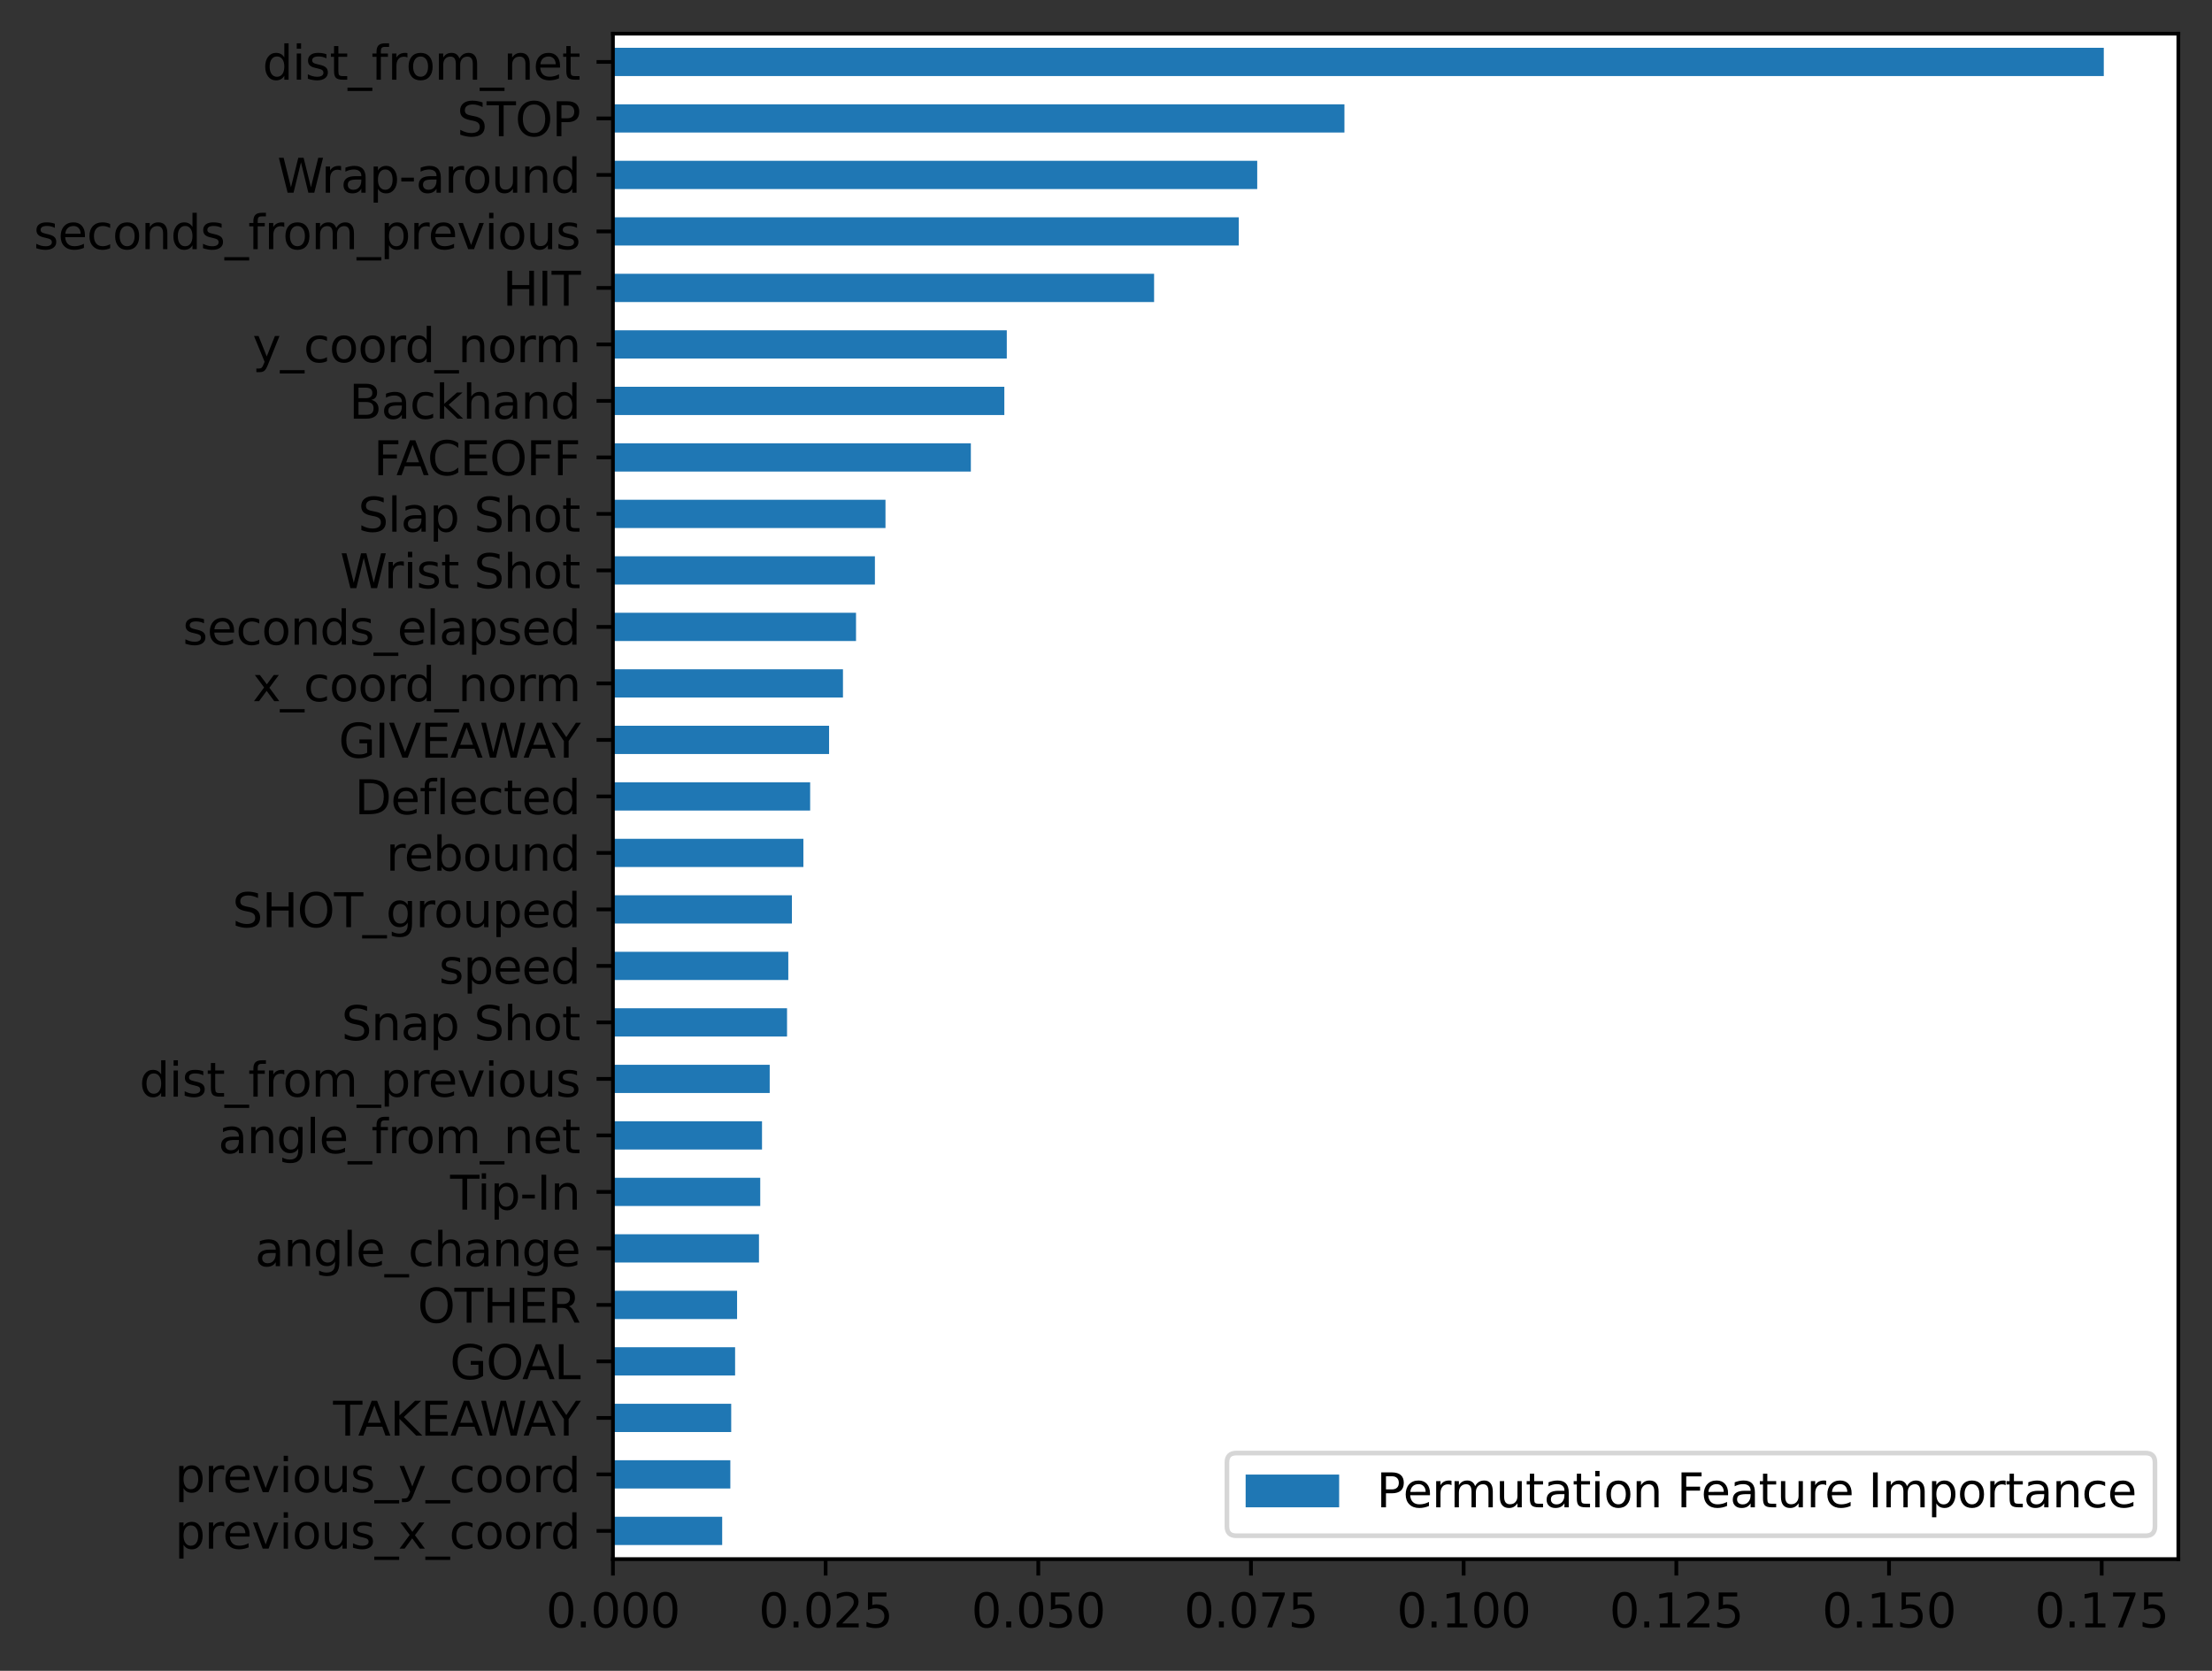 <?xml version="1.0" encoding="utf-8" standalone="no"?>
<!DOCTYPE svg PUBLIC "-//W3C//DTD SVG 1.1//EN"
  "http://www.w3.org/Graphics/SVG/1.1/DTD/svg11.dtd">
<svg height="357.238pt" version="1.1" viewBox="0 0 473.091 357.238" width="473.091pt" xmlns="http://www.w3.org/2000/svg" xmlns:xlink="http://www.w3.org/1999/xlink">
 <rect x="0" y="0" width="473.091" height="357.238" fill="#333333" stroke="none"/>
 <defs>
  <style type="text/css">*{stroke-linecap:butt;stroke-linejoin:round;}</style>
 </defs>
 <g id="figure_1">
  <g id="patch_1">
   <path d="M 0 357.238 
L 473.091 357.238 
L 473.091 0 
L 0 0 
z
" style="fill:none;"/>
  </g>
  <g id="axes_1">
   <g id="patch_2">
    <path d="M 131.091 333.36 
L 465.891 333.36 
L 465.891 7.2 
L 131.091 7.2 
z
" style="fill:#ffffff;"/>
   </g>
   <g id="patch_3">
    <path clip-path="url(#p0a50387876)" d="M 131.091 330.34 
L 154.457 330.34 
L 154.457 324.3 
L 131.091 324.3 
z
" style="fill:#1f77b4;"/>
   </g>
   <g id="patch_4">
    <path clip-path="url(#p0a50387876)" d="M 131.091 318.26 
L 156.2 318.26 
L 156.2 312.22 
L 131.091 312.22 
z
" style="fill:#1f77b4;"/>
   </g>
   <g id="patch_5">
    <path clip-path="url(#p0a50387876)" d="M 131.091 306.18 
L 156.386 306.18 
L 156.386 300.14 
L 131.091 300.14 
z
" style="fill:#1f77b4;"/>
   </g>
   <g id="patch_6">
    <path clip-path="url(#p0a50387876)" d="M 131.091 294.1 
L 157.22 294.1 
L 157.22 288.06 
L 131.091 288.06 
z
" style="fill:#1f77b4;"/>
   </g>
   <g id="patch_7">
    <path clip-path="url(#p0a50387876)" d="M 131.091 282.02 
L 157.642 282.02 
L 157.642 275.98 
L 131.091 275.98 
z
" style="fill:#1f77b4;"/>
   </g>
   <g id="patch_8">
    <path clip-path="url(#p0a50387876)" d="M 131.091 269.94 
L 162.327 269.94 
L 162.327 263.9 
L 131.091 263.9 
z
" style="fill:#1f77b4;"/>
   </g>
   <g id="patch_9">
    <path clip-path="url(#p0a50387876)" d="M 131.091 257.86 
L 162.596 257.86 
L 162.596 251.82 
L 131.091 251.82 
z
" style="fill:#1f77b4;"/>
   </g>
   <g id="patch_10">
    <path clip-path="url(#p0a50387876)" d="M 131.091 245.78 
L 162.975 245.78 
L 162.975 239.74 
L 131.091 239.74 
z
" style="fill:#1f77b4;"/>
   </g>
   <g id="patch_11">
    <path clip-path="url(#p0a50387876)" d="M 131.091 233.7 
L 164.62 233.7 
L 164.62 227.66 
L 131.091 227.66 
z
" style="fill:#1f77b4;"/>
   </g>
   <g id="patch_12">
    <path clip-path="url(#p0a50387876)" d="M 131.091 221.62 
L 168.327 221.62 
L 168.327 215.58 
L 131.091 215.58 
z
" style="fill:#1f77b4;"/>
   </g>
   <g id="patch_13">
    <path clip-path="url(#p0a50387876)" d="M 131.091 209.54 
L 168.598 209.54 
L 168.598 203.5 
L 131.091 203.5 
z
" style="fill:#1f77b4;"/>
   </g>
   <g id="patch_14">
    <path clip-path="url(#p0a50387876)" d="M 131.091 197.46 
L 169.371 197.46 
L 169.371 191.42 
L 131.091 191.42 
z
" style="fill:#1f77b4;"/>
   </g>
   <g id="patch_15">
    <path clip-path="url(#p0a50387876)" d="M 131.091 185.38 
L 171.825 185.38 
L 171.825 179.34 
L 131.091 179.34 
z
" style="fill:#1f77b4;"/>
   </g>
   <g id="patch_16">
    <path clip-path="url(#p0a50387876)" d="M 131.091 173.3 
L 173.272 173.3 
L 173.272 167.26 
L 131.091 167.26 
z
" style="fill:#1f77b4;"/>
   </g>
   <g id="patch_17">
    <path clip-path="url(#p0a50387876)" d="M 131.091 161.22 
L 177.32 161.22 
L 177.32 155.18 
L 131.091 155.18 
z
" style="fill:#1f77b4;"/>
   </g>
   <g id="patch_18">
    <path clip-path="url(#p0a50387876)" d="M 131.091 149.14 
L 180.289 149.14 
L 180.289 143.1 
L 131.091 143.1 
z
" style="fill:#1f77b4;"/>
   </g>
   <g id="patch_19">
    <path clip-path="url(#p0a50387876)" d="M 131.091 137.06 
L 183.081 137.06 
L 183.081 131.02 
L 131.091 131.02 
z
" style="fill:#1f77b4;"/>
   </g>
   <g id="patch_20">
    <path clip-path="url(#p0a50387876)" d="M 131.091 124.98 
L 187.12 124.98 
L 187.12 118.94 
L 131.091 118.94 
z
" style="fill:#1f77b4;"/>
   </g>
   <g id="patch_21">
    <path clip-path="url(#p0a50387876)" d="M 131.091 112.9 
L 189.382 112.9 
L 189.382 106.86 
L 131.091 106.86 
z
" style="fill:#1f77b4;"/>
   </g>
   <g id="patch_22">
    <path clip-path="url(#p0a50387876)" d="M 131.091 100.82 
L 207.64 100.82 
L 207.64 94.78 
L 131.091 94.78 
z
" style="fill:#1f77b4;"/>
   </g>
   <g id="patch_23">
    <path clip-path="url(#p0a50387876)" d="M 131.091 88.74 
L 214.802 88.74 
L 214.802 82.7 
L 131.091 82.7 
z
" style="fill:#1f77b4;"/>
   </g>
   <g id="patch_24">
    <path clip-path="url(#p0a50387876)" d="M 131.091 76.66 
L 215.326 76.66 
L 215.326 70.62 
L 131.091 70.62 
z
" style="fill:#1f77b4;"/>
   </g>
   <g id="patch_25">
    <path clip-path="url(#p0a50387876)" d="M 131.091 64.58 
L 246.831 64.58 
L 246.831 58.54 
L 131.091 58.54 
z
" style="fill:#1f77b4;"/>
   </g>
   <g id="patch_26">
    <path clip-path="url(#p0a50387876)" d="M 131.091 52.5 
L 264.942 52.5 
L 264.942 46.46 
L 131.091 46.46 
z
" style="fill:#1f77b4;"/>
   </g>
   <g id="patch_27">
    <path clip-path="url(#p0a50387876)" d="M 131.091 40.42 
L 268.888 40.42 
L 268.888 34.38 
L 131.091 34.38 
z
" style="fill:#1f77b4;"/>
   </g>
   <g id="patch_28">
    <path clip-path="url(#p0a50387876)" d="M 131.091 28.34 
L 287.54 28.34 
L 287.54 22.3 
L 131.091 22.3 
z
" style="fill:#1f77b4;"/>
   </g>
   <g id="patch_29">
    <path clip-path="url(#p0a50387876)" d="M 131.091 16.26 
L 449.948 16.26 
L 449.948 10.22 
L 131.091 10.22 
z
" style="fill:#1f77b4;"/>
   </g>
   <g id="matplotlib.axis_1">
    <g id="xtick_1">
     <g id="line2d_1">
      <defs>
       <path d="M 0 0 
L 0 3.5 
" id="m00eea1a625" style="stroke:#000000;stroke-width:0.8;"/>
      </defs>
      <g>
       <use style="stroke:#000000;stroke-width:0.8;" x="131.091" xlink:href="#m00eea1a625" y="333.36"/>
      </g>
     </g>
     <g id="text_1">
      <!-- 0.000 -->
      <g transform="translate(116.777 347.958)scale(0.1 -0.1)">
       <defs>
        <path d="M 2034 4250 
Q 1547 4250 1301 3770 
Q 1056 3291 1056 2328 
Q 1056 1369 1301 889 
Q 1547 409 2034 409 
Q 2525 409 2770 889 
Q 3016 1369 3016 2328 
Q 3016 3291 2770 3770 
Q 2525 4250 2034 4250 
z
M 2034 4750 
Q 2819 4750 3233 4129 
Q 3647 3509 3647 2328 
Q 3647 1150 3233 529 
Q 2819 -91 2034 -91 
Q 1250 -91 836 529 
Q 422 1150 422 2328 
Q 422 3509 836 4129 
Q 1250 4750 2034 4750 
z
" id="DejaVuSans-30" transform="scale(0.016)"/>
        <path d="M 684 794 
L 1344 794 
L 1344 0 
L 684 0 
L 684 794 
z
" id="DejaVuSans-2e" transform="scale(0.016)"/>
       </defs>
       <use xlink:href="#DejaVuSans-30"/>
       <use x="63.623" xlink:href="#DejaVuSans-2e"/>
       <use x="95.41" xlink:href="#DejaVuSans-30"/>
       <use x="159.033" xlink:href="#DejaVuSans-30"/>
       <use x="222.656" xlink:href="#DejaVuSans-30"/>
      </g>
     </g>
    </g>
    <g id="xtick_2">
     <g id="line2d_2">
      <g>
       <use style="stroke:#000000;stroke-width:0.8;" x="176.578" xlink:href="#m00eea1a625" y="333.36"/>
      </g>
     </g>
     <g id="text_2">
      <!-- 0.025 -->
      <g transform="translate(162.264 347.958)scale(0.1 -0.1)">
       <defs>
        <path d="M 1228 531 
L 3431 531 
L 3431 0 
L 469 0 
L 469 531 
Q 828 903 1448 1529 
Q 2069 2156 2228 2338 
Q 2531 2678 2651 2914 
Q 2772 3150 2772 3378 
Q 2772 3750 2511 3984 
Q 2250 4219 1831 4219 
Q 1534 4219 1204 4116 
Q 875 4013 500 3803 
L 500 4441 
Q 881 4594 1212 4672 
Q 1544 4750 1819 4750 
Q 2544 4750 2975 4387 
Q 3406 4025 3406 3419 
Q 3406 3131 3298 2873 
Q 3191 2616 2906 2266 
Q 2828 2175 2409 1742 
Q 1991 1309 1228 531 
z
" id="DejaVuSans-32" transform="scale(0.016)"/>
        <path d="M 691 4666 
L 3169 4666 
L 3169 4134 
L 1269 4134 
L 1269 2991 
Q 1406 3038 1543 3061 
Q 1681 3084 1819 3084 
Q 2600 3084 3056 2656 
Q 3513 2228 3513 1497 
Q 3513 744 3044 326 
Q 2575 -91 1722 -91 
Q 1428 -91 1123 -41 
Q 819 9 494 109 
L 494 744 
Q 775 591 1075 516 
Q 1375 441 1709 441 
Q 2250 441 2565 725 
Q 2881 1009 2881 1497 
Q 2881 1984 2565 2268 
Q 2250 2553 1709 2553 
Q 1456 2553 1204 2497 
Q 953 2441 691 2322 
L 691 4666 
z
" id="DejaVuSans-35" transform="scale(0.016)"/>
       </defs>
       <use xlink:href="#DejaVuSans-30"/>
       <use x="63.623" xlink:href="#DejaVuSans-2e"/>
       <use x="95.41" xlink:href="#DejaVuSans-30"/>
       <use x="159.033" xlink:href="#DejaVuSans-32"/>
       <use x="222.656" xlink:href="#DejaVuSans-35"/>
      </g>
     </g>
    </g>
    <g id="xtick_3">
     <g id="line2d_3">
      <g>
       <use style="stroke:#000000;stroke-width:0.8;" x="222.065" xlink:href="#m00eea1a625" y="333.36"/>
      </g>
     </g>
     <g id="text_3">
      <!-- 0.050 -->
      <g transform="translate(207.75 347.958)scale(0.1 -0.1)">
       <use xlink:href="#DejaVuSans-30"/>
       <use x="63.623" xlink:href="#DejaVuSans-2e"/>
       <use x="95.41" xlink:href="#DejaVuSans-30"/>
       <use x="159.033" xlink:href="#DejaVuSans-35"/>
       <use x="222.656" xlink:href="#DejaVuSans-30"/>
      </g>
     </g>
    </g>
    <g id="xtick_4">
     <g id="line2d_4">
      <g>
       <use style="stroke:#000000;stroke-width:0.8;" x="267.551" xlink:href="#m00eea1a625" y="333.36"/>
      </g>
     </g>
     <g id="text_4">
      <!-- 0.075 -->
      <g transform="translate(253.237 347.958)scale(0.1 -0.1)">
       <defs>
        <path d="M 525 4666 
L 3525 4666 
L 3525 4397 
L 1831 0 
L 1172 0 
L 2766 4134 
L 525 4134 
L 525 4666 
z
" id="DejaVuSans-37" transform="scale(0.016)"/>
       </defs>
       <use xlink:href="#DejaVuSans-30"/>
       <use x="63.623" xlink:href="#DejaVuSans-2e"/>
       <use x="95.41" xlink:href="#DejaVuSans-30"/>
       <use x="159.033" xlink:href="#DejaVuSans-37"/>
       <use x="222.656" xlink:href="#DejaVuSans-35"/>
      </g>
     </g>
    </g>
    <g id="xtick_5">
     <g id="line2d_5">
      <g>
       <use style="stroke:#000000;stroke-width:0.8;" x="313.038" xlink:href="#m00eea1a625" y="333.36"/>
      </g>
     </g>
     <g id="text_5">
      <!-- 0.100 -->
      <g transform="translate(298.724 347.958)scale(0.1 -0.1)">
       <defs>
        <path d="M 794 531 
L 1825 531 
L 1825 4091 
L 703 3866 
L 703 4441 
L 1819 4666 
L 2450 4666 
L 2450 531 
L 3481 531 
L 3481 0 
L 794 0 
L 794 531 
z
" id="DejaVuSans-31" transform="scale(0.016)"/>
       </defs>
       <use xlink:href="#DejaVuSans-30"/>
       <use x="63.623" xlink:href="#DejaVuSans-2e"/>
       <use x="95.41" xlink:href="#DejaVuSans-31"/>
       <use x="159.033" xlink:href="#DejaVuSans-30"/>
       <use x="222.656" xlink:href="#DejaVuSans-30"/>
      </g>
     </g>
    </g>
    <g id="xtick_6">
     <g id="line2d_6">
      <g>
       <use style="stroke:#000000;stroke-width:0.8;" x="358.525" xlink:href="#m00eea1a625" y="333.36"/>
      </g>
     </g>
     <g id="text_6">
      <!-- 0.125 -->
      <g transform="translate(344.211 347.958)scale(0.1 -0.1)">
       <use xlink:href="#DejaVuSans-30"/>
       <use x="63.623" xlink:href="#DejaVuSans-2e"/>
       <use x="95.41" xlink:href="#DejaVuSans-31"/>
       <use x="159.033" xlink:href="#DejaVuSans-32"/>
       <use x="222.656" xlink:href="#DejaVuSans-35"/>
      </g>
     </g>
    </g>
    <g id="xtick_7">
     <g id="line2d_7">
      <g>
       <use style="stroke:#000000;stroke-width:0.8;" x="404.012" xlink:href="#m00eea1a625" y="333.36"/>
      </g>
     </g>
     <g id="text_7">
      <!-- 0.150 -->
      <g transform="translate(389.698 347.958)scale(0.1 -0.1)">
       <use xlink:href="#DejaVuSans-30"/>
       <use x="63.623" xlink:href="#DejaVuSans-2e"/>
       <use x="95.41" xlink:href="#DejaVuSans-31"/>
       <use x="159.033" xlink:href="#DejaVuSans-35"/>
       <use x="222.656" xlink:href="#DejaVuSans-30"/>
      </g>
     </g>
    </g>
    <g id="xtick_8">
     <g id="line2d_8">
      <g>
       <use style="stroke:#000000;stroke-width:0.8;" x="449.499" xlink:href="#m00eea1a625" y="333.36"/>
      </g>
     </g>
     <g id="text_8">
      <!-- 0.175 -->
      <g transform="translate(435.185 347.958)scale(0.1 -0.1)">
       <use xlink:href="#DejaVuSans-30"/>
       <use x="63.623" xlink:href="#DejaVuSans-2e"/>
       <use x="95.41" xlink:href="#DejaVuSans-31"/>
       <use x="159.033" xlink:href="#DejaVuSans-37"/>
       <use x="222.656" xlink:href="#DejaVuSans-35"/>
      </g>
     </g>
    </g>
   </g>
   <g id="matplotlib.axis_2">
    <g id="ytick_1">
     <g id="line2d_9">
      <defs>
       <path d="M 0 0 
L -3.5 0 
" id="mf19c3987c7" style="stroke:#000000;stroke-width:0.8;"/>
      </defs>
      <g>
       <use style="stroke:#000000;stroke-width:0.8;" x="131.091" xlink:href="#mf19c3987c7" y="327.32"/>
      </g>
     </g>
     <g id="text_9">
      <!-- previous_x_coord -->
      <g transform="translate(37.402 331.119)scale(0.1 -0.1)">
       <defs>
        <path d="M 1159 525 
L 1159 -1331 
L 581 -1331 
L 581 3500 
L 1159 3500 
L 1159 2969 
Q 1341 3281 1617 3432 
Q 1894 3584 2278 3584 
Q 2916 3584 3314 3078 
Q 3713 2572 3713 1747 
Q 3713 922 3314 415 
Q 2916 -91 2278 -91 
Q 1894 -91 1617 61 
Q 1341 213 1159 525 
z
M 3116 1747 
Q 3116 2381 2855 2742 
Q 2594 3103 2138 3103 
Q 1681 3103 1420 2742 
Q 1159 2381 1159 1747 
Q 1159 1113 1420 752 
Q 1681 391 2138 391 
Q 2594 391 2855 752 
Q 3116 1113 3116 1747 
z
" id="DejaVuSans-70" transform="scale(0.016)"/>
        <path d="M 2631 2963 
Q 2534 3019 2420 3045 
Q 2306 3072 2169 3072 
Q 1681 3072 1420 2755 
Q 1159 2438 1159 1844 
L 1159 0 
L 581 0 
L 581 3500 
L 1159 3500 
L 1159 2956 
Q 1341 3275 1631 3429 
Q 1922 3584 2338 3584 
Q 2397 3584 2469 3576 
Q 2541 3569 2628 3553 
L 2631 2963 
z
" id="DejaVuSans-72" transform="scale(0.016)"/>
        <path d="M 3597 1894 
L 3597 1613 
L 953 1613 
Q 991 1019 1311 708 
Q 1631 397 2203 397 
Q 2534 397 2845 478 
Q 3156 559 3463 722 
L 3463 178 
Q 3153 47 2828 -22 
Q 2503 -91 2169 -91 
Q 1331 -91 842 396 
Q 353 884 353 1716 
Q 353 2575 817 3079 
Q 1281 3584 2069 3584 
Q 2775 3584 3186 3129 
Q 3597 2675 3597 1894 
z
M 3022 2063 
Q 3016 2534 2758 2815 
Q 2500 3097 2075 3097 
Q 1594 3097 1305 2825 
Q 1016 2553 972 2059 
L 3022 2063 
z
" id="DejaVuSans-65" transform="scale(0.016)"/>
        <path d="M 191 3500 
L 800 3500 
L 1894 563 
L 2988 3500 
L 3597 3500 
L 2284 0 
L 1503 0 
L 191 3500 
z
" id="DejaVuSans-76" transform="scale(0.016)"/>
        <path d="M 603 3500 
L 1178 3500 
L 1178 0 
L 603 0 
L 603 3500 
z
M 603 4863 
L 1178 4863 
L 1178 4134 
L 603 4134 
L 603 4863 
z
" id="DejaVuSans-69" transform="scale(0.016)"/>
        <path d="M 1959 3097 
Q 1497 3097 1228 2736 
Q 959 2375 959 1747 
Q 959 1119 1226 758 
Q 1494 397 1959 397 
Q 2419 397 2687 759 
Q 2956 1122 2956 1747 
Q 2956 2369 2687 2733 
Q 2419 3097 1959 3097 
z
M 1959 3584 
Q 2709 3584 3137 3096 
Q 3566 2609 3566 1747 
Q 3566 888 3137 398 
Q 2709 -91 1959 -91 
Q 1206 -91 779 398 
Q 353 888 353 1747 
Q 353 2609 779 3096 
Q 1206 3584 1959 3584 
z
" id="DejaVuSans-6f" transform="scale(0.016)"/>
        <path d="M 544 1381 
L 544 3500 
L 1119 3500 
L 1119 1403 
Q 1119 906 1312 657 
Q 1506 409 1894 409 
Q 2359 409 2629 706 
Q 2900 1003 2900 1516 
L 2900 3500 
L 3475 3500 
L 3475 0 
L 2900 0 
L 2900 538 
Q 2691 219 2414 64 
Q 2138 -91 1772 -91 
Q 1169 -91 856 284 
Q 544 659 544 1381 
z
M 1991 3584 
L 1991 3584 
z
" id="DejaVuSans-75" transform="scale(0.016)"/>
        <path d="M 2834 3397 
L 2834 2853 
Q 2591 2978 2328 3040 
Q 2066 3103 1784 3103 
Q 1356 3103 1142 2972 
Q 928 2841 928 2578 
Q 928 2378 1081 2264 
Q 1234 2150 1697 2047 
L 1894 2003 
Q 2506 1872 2764 1633 
Q 3022 1394 3022 966 
Q 3022 478 2636 193 
Q 2250 -91 1575 -91 
Q 1294 -91 989 -36 
Q 684 19 347 128 
L 347 722 
Q 666 556 975 473 
Q 1284 391 1588 391 
Q 1994 391 2212 530 
Q 2431 669 2431 922 
Q 2431 1156 2273 1281 
Q 2116 1406 1581 1522 
L 1381 1569 
Q 847 1681 609 1914 
Q 372 2147 372 2553 
Q 372 3047 722 3315 
Q 1072 3584 1716 3584 
Q 2034 3584 2315 3537 
Q 2597 3491 2834 3397 
z
" id="DejaVuSans-73" transform="scale(0.016)"/>
        <path d="M 3263 -1063 
L 3263 -1509 
L -63 -1509 
L -63 -1063 
L 3263 -1063 
z
" id="DejaVuSans-5f" transform="scale(0.016)"/>
        <path d="M 3513 3500 
L 2247 1797 
L 3578 0 
L 2900 0 
L 1881 1375 
L 863 0 
L 184 0 
L 1544 1831 
L 300 3500 
L 978 3500 
L 1906 2253 
L 2834 3500 
L 3513 3500 
z
" id="DejaVuSans-78" transform="scale(0.016)"/>
        <path d="M 3122 3366 
L 3122 2828 
Q 2878 2963 2633 3030 
Q 2388 3097 2138 3097 
Q 1578 3097 1268 2742 
Q 959 2388 959 1747 
Q 959 1106 1268 751 
Q 1578 397 2138 397 
Q 2388 397 2633 464 
Q 2878 531 3122 666 
L 3122 134 
Q 2881 22 2623 -34 
Q 2366 -91 2075 -91 
Q 1284 -91 818 406 
Q 353 903 353 1747 
Q 353 2603 823 3093 
Q 1294 3584 2113 3584 
Q 2378 3584 2631 3529 
Q 2884 3475 3122 3366 
z
" id="DejaVuSans-63" transform="scale(0.016)"/>
        <path d="M 2906 2969 
L 2906 4863 
L 3481 4863 
L 3481 0 
L 2906 0 
L 2906 525 
Q 2725 213 2448 61 
Q 2172 -91 1784 -91 
Q 1150 -91 751 415 
Q 353 922 353 1747 
Q 353 2572 751 3078 
Q 1150 3584 1784 3584 
Q 2172 3584 2448 3432 
Q 2725 3281 2906 2969 
z
M 947 1747 
Q 947 1113 1208 752 
Q 1469 391 1925 391 
Q 2381 391 2643 752 
Q 2906 1113 2906 1747 
Q 2906 2381 2643 2742 
Q 2381 3103 1925 3103 
Q 1469 3103 1208 2742 
Q 947 2381 947 1747 
z
" id="DejaVuSans-64" transform="scale(0.016)"/>
       </defs>
       <use xlink:href="#DejaVuSans-70"/>
       <use x="63.477" xlink:href="#DejaVuSans-72"/>
       <use x="102.34" xlink:href="#DejaVuSans-65"/>
       <use x="163.863" xlink:href="#DejaVuSans-76"/>
       <use x="223.043" xlink:href="#DejaVuSans-69"/>
       <use x="250.826" xlink:href="#DejaVuSans-6f"/>
       <use x="312.008" xlink:href="#DejaVuSans-75"/>
       <use x="375.387" xlink:href="#DejaVuSans-73"/>
       <use x="427.486" xlink:href="#DejaVuSans-5f"/>
       <use x="477.486" xlink:href="#DejaVuSans-78"/>
       <use x="536.666" xlink:href="#DejaVuSans-5f"/>
       <use x="586.666" xlink:href="#DejaVuSans-63"/>
       <use x="641.646" xlink:href="#DejaVuSans-6f"/>
       <use x="702.828" xlink:href="#DejaVuSans-6f"/>
       <use x="764.01" xlink:href="#DejaVuSans-72"/>
       <use x="803.373" xlink:href="#DejaVuSans-64"/>
      </g>
     </g>
    </g>
    <g id="ytick_2">
     <g id="line2d_10">
      <g>
       <use style="stroke:#000000;stroke-width:0.8;" x="131.091" xlink:href="#mf19c3987c7" y="315.24"/>
      </g>
     </g>
     <g id="text_10">
      <!-- previous_y_coord -->
      <g transform="translate(37.402 319.039)scale(0.1 -0.1)">
       <defs>
        <path d="M 2059 -325 
Q 1816 -950 1584 -1140 
Q 1353 -1331 966 -1331 
L 506 -1331 
L 506 -850 
L 844 -850 
Q 1081 -850 1212 -737 
Q 1344 -625 1503 -206 
L 1606 56 
L 191 3500 
L 800 3500 
L 1894 763 
L 2988 3500 
L 3597 3500 
L 2059 -325 
z
" id="DejaVuSans-79" transform="scale(0.016)"/>
       </defs>
       <use xlink:href="#DejaVuSans-70"/>
       <use x="63.477" xlink:href="#DejaVuSans-72"/>
       <use x="102.34" xlink:href="#DejaVuSans-65"/>
       <use x="163.863" xlink:href="#DejaVuSans-76"/>
       <use x="223.043" xlink:href="#DejaVuSans-69"/>
       <use x="250.826" xlink:href="#DejaVuSans-6f"/>
       <use x="312.008" xlink:href="#DejaVuSans-75"/>
       <use x="375.387" xlink:href="#DejaVuSans-73"/>
       <use x="427.486" xlink:href="#DejaVuSans-5f"/>
       <use x="477.486" xlink:href="#DejaVuSans-79"/>
       <use x="536.666" xlink:href="#DejaVuSans-5f"/>
       <use x="586.666" xlink:href="#DejaVuSans-63"/>
       <use x="641.646" xlink:href="#DejaVuSans-6f"/>
       <use x="702.828" xlink:href="#DejaVuSans-6f"/>
       <use x="764.01" xlink:href="#DejaVuSans-72"/>
       <use x="803.373" xlink:href="#DejaVuSans-64"/>
      </g>
     </g>
    </g>
    <g id="ytick_3">
     <g id="line2d_11">
      <g>
       <use style="stroke:#000000;stroke-width:0.8;" x="131.091" xlink:href="#mf19c3987c7" y="303.16"/>
      </g>
     </g>
     <g id="text_11">
      <!-- TAKEAWAY -->
      <g transform="translate(71.239 306.959)scale(0.1 -0.1)">
       <defs>
        <path d="M -19 4666 
L 3928 4666 
L 3928 4134 
L 2272 4134 
L 2272 0 
L 1638 0 
L 1638 4134 
L -19 4134 
L -19 4666 
z
" id="DejaVuSans-54" transform="scale(0.016)"/>
        <path d="M 2188 4044 
L 1331 1722 
L 3047 1722 
L 2188 4044 
z
M 1831 4666 
L 2547 4666 
L 4325 0 
L 3669 0 
L 3244 1197 
L 1141 1197 
L 716 0 
L 50 0 
L 1831 4666 
z
" id="DejaVuSans-41" transform="scale(0.016)"/>
        <path d="M 628 4666 
L 1259 4666 
L 1259 2694 
L 3353 4666 
L 4166 4666 
L 1850 2491 
L 4331 0 
L 3500 0 
L 1259 2247 
L 1259 0 
L 628 0 
L 628 4666 
z
" id="DejaVuSans-4b" transform="scale(0.016)"/>
        <path d="M 628 4666 
L 3578 4666 
L 3578 4134 
L 1259 4134 
L 1259 2753 
L 3481 2753 
L 3481 2222 
L 1259 2222 
L 1259 531 
L 3634 531 
L 3634 0 
L 628 0 
L 628 4666 
z
" id="DejaVuSans-45" transform="scale(0.016)"/>
        <path d="M 213 4666 
L 850 4666 
L 1831 722 
L 2809 4666 
L 3519 4666 
L 4500 722 
L 5478 4666 
L 6119 4666 
L 4947 0 
L 4153 0 
L 3169 4050 
L 2175 0 
L 1381 0 
L 213 4666 
z
" id="DejaVuSans-57" transform="scale(0.016)"/>
        <path d="M -13 4666 
L 666 4666 
L 1959 2747 
L 3244 4666 
L 3922 4666 
L 2272 2222 
L 2272 0 
L 1638 0 
L 1638 2222 
L -13 4666 
z
" id="DejaVuSans-59" transform="scale(0.016)"/>
       </defs>
       <use xlink:href="#DejaVuSans-54"/>
       <use x="53.334" xlink:href="#DejaVuSans-41"/>
       <use x="121.742" xlink:href="#DejaVuSans-4b"/>
       <use x="187.318" xlink:href="#DejaVuSans-45"/>
       <use x="250.502" xlink:href="#DejaVuSans-41"/>
       <use x="313.41" xlink:href="#DejaVuSans-57"/>
       <use x="406.787" xlink:href="#DejaVuSans-41"/>
       <use x="467.445" xlink:href="#DejaVuSans-59"/>
      </g>
     </g>
    </g>
    <g id="ytick_4">
     <g id="line2d_12">
      <g>
       <use style="stroke:#000000;stroke-width:0.8;" x="131.091" xlink:href="#mf19c3987c7" y="291.08"/>
      </g>
     </g>
     <g id="text_12">
      <!-- GOAL -->
      <g transform="translate(96.233 294.879)scale(0.1 -0.1)">
       <defs>
        <path d="M 3809 666 
L 3809 1919 
L 2778 1919 
L 2778 2438 
L 4434 2438 
L 4434 434 
Q 4069 175 3628 42 
Q 3188 -91 2688 -91 
Q 1594 -91 976 548 
Q 359 1188 359 2328 
Q 359 3472 976 4111 
Q 1594 4750 2688 4750 
Q 3144 4750 3555 4637 
Q 3966 4525 4313 4306 
L 4313 3634 
Q 3963 3931 3569 4081 
Q 3175 4231 2741 4231 
Q 1884 4231 1454 3753 
Q 1025 3275 1025 2328 
Q 1025 1384 1454 906 
Q 1884 428 2741 428 
Q 3075 428 3337 486 
Q 3600 544 3809 666 
z
" id="DejaVuSans-47" transform="scale(0.016)"/>
        <path d="M 2522 4238 
Q 1834 4238 1429 3725 
Q 1025 3213 1025 2328 
Q 1025 1447 1429 934 
Q 1834 422 2522 422 
Q 3209 422 3611 934 
Q 4013 1447 4013 2328 
Q 4013 3213 3611 3725 
Q 3209 4238 2522 4238 
z
M 2522 4750 
Q 3503 4750 4090 4092 
Q 4678 3434 4678 2328 
Q 4678 1225 4090 567 
Q 3503 -91 2522 -91 
Q 1538 -91 948 565 
Q 359 1222 359 2328 
Q 359 3434 948 4092 
Q 1538 4750 2522 4750 
z
" id="DejaVuSans-4f" transform="scale(0.016)"/>
        <path d="M 628 4666 
L 1259 4666 
L 1259 531 
L 3531 531 
L 3531 0 
L 628 0 
L 628 4666 
z
" id="DejaVuSans-4c" transform="scale(0.016)"/>
       </defs>
       <use xlink:href="#DejaVuSans-47"/>
       <use x="77.49" xlink:href="#DejaVuSans-4f"/>
       <use x="154.451" xlink:href="#DejaVuSans-41"/>
       <use x="222.859" xlink:href="#DejaVuSans-4c"/>
      </g>
     </g>
    </g>
    <g id="ytick_5">
     <g id="line2d_13">
      <g>
       <use style="stroke:#000000;stroke-width:0.8;" x="131.091" xlink:href="#mf19c3987c7" y="279"/>
      </g>
     </g>
     <g id="text_13">
      <!-- OTHER -->
      <g transform="translate(89.323 282.799)scale(0.1 -0.1)">
       <defs>
        <path d="M 628 4666 
L 1259 4666 
L 1259 2753 
L 3553 2753 
L 3553 4666 
L 4184 4666 
L 4184 0 
L 3553 0 
L 3553 2222 
L 1259 2222 
L 1259 0 
L 628 0 
L 628 4666 
z
" id="DejaVuSans-48" transform="scale(0.016)"/>
        <path d="M 2841 2188 
Q 3044 2119 3236 1894 
Q 3428 1669 3622 1275 
L 4263 0 
L 3584 0 
L 2988 1197 
Q 2756 1666 2539 1819 
Q 2322 1972 1947 1972 
L 1259 1972 
L 1259 0 
L 628 0 
L 628 4666 
L 2053 4666 
Q 2853 4666 3247 4331 
Q 3641 3997 3641 3322 
Q 3641 2881 3436 2590 
Q 3231 2300 2841 2188 
z
M 1259 4147 
L 1259 2491 
L 2053 2491 
Q 2509 2491 2742 2702 
Q 2975 2913 2975 3322 
Q 2975 3731 2742 3939 
Q 2509 4147 2053 4147 
L 1259 4147 
z
" id="DejaVuSans-52" transform="scale(0.016)"/>
       </defs>
       <use xlink:href="#DejaVuSans-4f"/>
       <use x="78.711" xlink:href="#DejaVuSans-54"/>
       <use x="139.795" xlink:href="#DejaVuSans-48"/>
       <use x="214.99" xlink:href="#DejaVuSans-45"/>
       <use x="278.174" xlink:href="#DejaVuSans-52"/>
      </g>
     </g>
    </g>
    <g id="ytick_6">
     <g id="line2d_14">
      <g>
       <use style="stroke:#000000;stroke-width:0.8;" x="131.091" xlink:href="#mf19c3987c7" y="266.92"/>
      </g>
     </g>
     <g id="text_14">
      <!-- angle_change -->
      <g transform="translate(54.542 270.719)scale(0.1 -0.1)">
       <defs>
        <path d="M 2194 1759 
Q 1497 1759 1228 1600 
Q 959 1441 959 1056 
Q 959 750 1161 570 
Q 1363 391 1709 391 
Q 2188 391 2477 730 
Q 2766 1069 2766 1631 
L 2766 1759 
L 2194 1759 
z
M 3341 1997 
L 3341 0 
L 2766 0 
L 2766 531 
Q 2569 213 2275 61 
Q 1981 -91 1556 -91 
Q 1019 -91 701 211 
Q 384 513 384 1019 
Q 384 1609 779 1909 
Q 1175 2209 1959 2209 
L 2766 2209 
L 2766 2266 
Q 2766 2663 2505 2880 
Q 2244 3097 1772 3097 
Q 1472 3097 1187 3025 
Q 903 2953 641 2809 
L 641 3341 
Q 956 3463 1253 3523 
Q 1550 3584 1831 3584 
Q 2591 3584 2966 3190 
Q 3341 2797 3341 1997 
z
" id="DejaVuSans-61" transform="scale(0.016)"/>
        <path d="M 3513 2113 
L 3513 0 
L 2938 0 
L 2938 2094 
Q 2938 2591 2744 2837 
Q 2550 3084 2163 3084 
Q 1697 3084 1428 2787 
Q 1159 2491 1159 1978 
L 1159 0 
L 581 0 
L 581 3500 
L 1159 3500 
L 1159 2956 
Q 1366 3272 1645 3428 
Q 1925 3584 2291 3584 
Q 2894 3584 3203 3211 
Q 3513 2838 3513 2113 
z
" id="DejaVuSans-6e" transform="scale(0.016)"/>
        <path d="M 2906 1791 
Q 2906 2416 2648 2759 
Q 2391 3103 1925 3103 
Q 1463 3103 1205 2759 
Q 947 2416 947 1791 
Q 947 1169 1205 825 
Q 1463 481 1925 481 
Q 2391 481 2648 825 
Q 2906 1169 2906 1791 
z
M 3481 434 
Q 3481 -459 3084 -895 
Q 2688 -1331 1869 -1331 
Q 1566 -1331 1297 -1286 
Q 1028 -1241 775 -1147 
L 775 -588 
Q 1028 -725 1275 -790 
Q 1522 -856 1778 -856 
Q 2344 -856 2625 -561 
Q 2906 -266 2906 331 
L 2906 616 
Q 2728 306 2450 153 
Q 2172 0 1784 0 
Q 1141 0 747 490 
Q 353 981 353 1791 
Q 353 2603 747 3093 
Q 1141 3584 1784 3584 
Q 2172 3584 2450 3431 
Q 2728 3278 2906 2969 
L 2906 3500 
L 3481 3500 
L 3481 434 
z
" id="DejaVuSans-67" transform="scale(0.016)"/>
        <path d="M 603 4863 
L 1178 4863 
L 1178 0 
L 603 0 
L 603 4863 
z
" id="DejaVuSans-6c" transform="scale(0.016)"/>
        <path d="M 3513 2113 
L 3513 0 
L 2938 0 
L 2938 2094 
Q 2938 2591 2744 2837 
Q 2550 3084 2163 3084 
Q 1697 3084 1428 2787 
Q 1159 2491 1159 1978 
L 1159 0 
L 581 0 
L 581 4863 
L 1159 4863 
L 1159 2956 
Q 1366 3272 1645 3428 
Q 1925 3584 2291 3584 
Q 2894 3584 3203 3211 
Q 3513 2838 3513 2113 
z
" id="DejaVuSans-68" transform="scale(0.016)"/>
       </defs>
       <use xlink:href="#DejaVuSans-61"/>
       <use x="61.279" xlink:href="#DejaVuSans-6e"/>
       <use x="124.658" xlink:href="#DejaVuSans-67"/>
       <use x="188.135" xlink:href="#DejaVuSans-6c"/>
       <use x="215.918" xlink:href="#DejaVuSans-65"/>
       <use x="277.441" xlink:href="#DejaVuSans-5f"/>
       <use x="327.441" xlink:href="#DejaVuSans-63"/>
       <use x="382.422" xlink:href="#DejaVuSans-68"/>
       <use x="445.801" xlink:href="#DejaVuSans-61"/>
       <use x="507.08" xlink:href="#DejaVuSans-6e"/>
       <use x="570.459" xlink:href="#DejaVuSans-67"/>
       <use x="633.936" xlink:href="#DejaVuSans-65"/>
      </g>
     </g>
    </g>
    <g id="ytick_7">
     <g id="line2d_15">
      <g>
       <use style="stroke:#000000;stroke-width:0.8;" x="131.091" xlink:href="#mf19c3987c7" y="254.84"/>
      </g>
     </g>
     <g id="text_15">
      <!-- Tip-In -->
      <g transform="translate(96.273 258.639)scale(0.1 -0.1)">
       <defs>
        <path d="M 313 2009 
L 1997 2009 
L 1997 1497 
L 313 1497 
L 313 2009 
z
" id="DejaVuSans-2d" transform="scale(0.016)"/>
        <path d="M 628 4666 
L 1259 4666 
L 1259 0 
L 628 0 
L 628 4666 
z
" id="DejaVuSans-49" transform="scale(0.016)"/>
       </defs>
       <use xlink:href="#DejaVuSans-54"/>
       <use x="57.959" xlink:href="#DejaVuSans-69"/>
       <use x="85.742" xlink:href="#DejaVuSans-70"/>
       <use x="149.219" xlink:href="#DejaVuSans-2d"/>
       <use x="185.303" xlink:href="#DejaVuSans-49"/>
       <use x="214.795" xlink:href="#DejaVuSans-6e"/>
      </g>
     </g>
    </g>
    <g id="ytick_8">
     <g id="line2d_16">
      <g>
       <use style="stroke:#000000;stroke-width:0.8;" x="131.091" xlink:href="#mf19c3987c7" y="242.76"/>
      </g>
     </g>
     <g id="text_16">
      <!-- angle_from_net -->
      <g transform="translate(46.669 246.559)scale(0.1 -0.1)">
       <defs>
        <path d="M 2375 4863 
L 2375 4384 
L 1825 4384 
Q 1516 4384 1395 4259 
Q 1275 4134 1275 3809 
L 1275 3500 
L 2222 3500 
L 2222 3053 
L 1275 3053 
L 1275 0 
L 697 0 
L 697 3053 
L 147 3053 
L 147 3500 
L 697 3500 
L 697 3744 
Q 697 4328 969 4595 
Q 1241 4863 1831 4863 
L 2375 4863 
z
" id="DejaVuSans-66" transform="scale(0.016)"/>
        <path d="M 3328 2828 
Q 3544 3216 3844 3400 
Q 4144 3584 4550 3584 
Q 5097 3584 5394 3201 
Q 5691 2819 5691 2113 
L 5691 0 
L 5113 0 
L 5113 2094 
Q 5113 2597 4934 2840 
Q 4756 3084 4391 3084 
Q 3944 3084 3684 2787 
Q 3425 2491 3425 1978 
L 3425 0 
L 2847 0 
L 2847 2094 
Q 2847 2600 2669 2842 
Q 2491 3084 2119 3084 
Q 1678 3084 1418 2786 
Q 1159 2488 1159 1978 
L 1159 0 
L 581 0 
L 581 3500 
L 1159 3500 
L 1159 2956 
Q 1356 3278 1631 3431 
Q 1906 3584 2284 3584 
Q 2666 3584 2933 3390 
Q 3200 3197 3328 2828 
z
" id="DejaVuSans-6d" transform="scale(0.016)"/>
        <path d="M 1172 4494 
L 1172 3500 
L 2356 3500 
L 2356 3053 
L 1172 3053 
L 1172 1153 
Q 1172 725 1289 603 
Q 1406 481 1766 481 
L 2356 481 
L 2356 0 
L 1766 0 
Q 1100 0 847 248 
Q 594 497 594 1153 
L 594 3053 
L 172 3053 
L 172 3500 
L 594 3500 
L 594 4494 
L 1172 4494 
z
" id="DejaVuSans-74" transform="scale(0.016)"/>
       </defs>
       <use xlink:href="#DejaVuSans-61"/>
       <use x="61.279" xlink:href="#DejaVuSans-6e"/>
       <use x="124.658" xlink:href="#DejaVuSans-67"/>
       <use x="188.135" xlink:href="#DejaVuSans-6c"/>
       <use x="215.918" xlink:href="#DejaVuSans-65"/>
       <use x="277.441" xlink:href="#DejaVuSans-5f"/>
       <use x="327.441" xlink:href="#DejaVuSans-66"/>
       <use x="362.646" xlink:href="#DejaVuSans-72"/>
       <use x="401.51" xlink:href="#DejaVuSans-6f"/>
       <use x="462.691" xlink:href="#DejaVuSans-6d"/>
       <use x="560.104" xlink:href="#DejaVuSans-5f"/>
       <use x="610.104" xlink:href="#DejaVuSans-6e"/>
       <use x="673.482" xlink:href="#DejaVuSans-65"/>
       <use x="735.006" xlink:href="#DejaVuSans-74"/>
      </g>
     </g>
    </g>
    <g id="ytick_9">
     <g id="line2d_17">
      <g>
       <use style="stroke:#000000;stroke-width:0.8;" x="131.091" xlink:href="#mf19c3987c7" y="230.68"/>
      </g>
     </g>
     <g id="text_17">
      <!-- dist_from_previous -->
      <g transform="translate(29.819 234.479)scale(0.1 -0.1)">
       <use xlink:href="#DejaVuSans-64"/>
       <use x="63.477" xlink:href="#DejaVuSans-69"/>
       <use x="91.26" xlink:href="#DejaVuSans-73"/>
       <use x="143.359" xlink:href="#DejaVuSans-74"/>
       <use x="182.568" xlink:href="#DejaVuSans-5f"/>
       <use x="232.568" xlink:href="#DejaVuSans-66"/>
       <use x="267.773" xlink:href="#DejaVuSans-72"/>
       <use x="306.637" xlink:href="#DejaVuSans-6f"/>
       <use x="367.818" xlink:href="#DejaVuSans-6d"/>
       <use x="465.23" xlink:href="#DejaVuSans-5f"/>
       <use x="515.23" xlink:href="#DejaVuSans-70"/>
       <use x="578.707" xlink:href="#DejaVuSans-72"/>
       <use x="617.57" xlink:href="#DejaVuSans-65"/>
       <use x="679.094" xlink:href="#DejaVuSans-76"/>
       <use x="738.273" xlink:href="#DejaVuSans-69"/>
       <use x="766.057" xlink:href="#DejaVuSans-6f"/>
       <use x="827.238" xlink:href="#DejaVuSans-75"/>
       <use x="890.617" xlink:href="#DejaVuSans-73"/>
      </g>
     </g>
    </g>
    <g id="ytick_10">
     <g id="line2d_18">
      <g>
       <use style="stroke:#000000;stroke-width:0.8;" x="131.091" xlink:href="#mf19c3987c7" y="218.6"/>
      </g>
     </g>
     <g id="text_18">
      <!-- Snap Shot -->
      <g transform="translate(73.025 222.399)scale(0.1 -0.1)">
       <defs>
        <path d="M 3425 4513 
L 3425 3897 
Q 3066 4069 2747 4153 
Q 2428 4238 2131 4238 
Q 1616 4238 1336 4038 
Q 1056 3838 1056 3469 
Q 1056 3159 1242 3001 
Q 1428 2844 1947 2747 
L 2328 2669 
Q 3034 2534 3370 2195 
Q 3706 1856 3706 1288 
Q 3706 609 3251 259 
Q 2797 -91 1919 -91 
Q 1588 -91 1214 -16 
Q 841 59 441 206 
L 441 856 
Q 825 641 1194 531 
Q 1563 422 1919 422 
Q 2459 422 2753 634 
Q 3047 847 3047 1241 
Q 3047 1584 2836 1778 
Q 2625 1972 2144 2069 
L 1759 2144 
Q 1053 2284 737 2584 
Q 422 2884 422 3419 
Q 422 4038 858 4394 
Q 1294 4750 2059 4750 
Q 2388 4750 2728 4690 
Q 3069 4631 3425 4513 
z
" id="DejaVuSans-53" transform="scale(0.016)"/>
        <path id="DejaVuSans-20" transform="scale(0.016)"/>
       </defs>
       <use xlink:href="#DejaVuSans-53"/>
       <use x="63.477" xlink:href="#DejaVuSans-6e"/>
       <use x="126.855" xlink:href="#DejaVuSans-61"/>
       <use x="188.135" xlink:href="#DejaVuSans-70"/>
       <use x="251.611" xlink:href="#DejaVuSans-20"/>
       <use x="283.398" xlink:href="#DejaVuSans-53"/>
       <use x="346.875" xlink:href="#DejaVuSans-68"/>
       <use x="410.254" xlink:href="#DejaVuSans-6f"/>
       <use x="471.436" xlink:href="#DejaVuSans-74"/>
      </g>
     </g>
    </g>
    <g id="ytick_11">
     <g id="line2d_19">
      <g>
       <use style="stroke:#000000;stroke-width:0.8;" x="131.091" xlink:href="#mf19c3987c7" y="206.52"/>
      </g>
     </g>
     <g id="text_19">
      <!-- speed -->
      <g transform="translate(93.878 210.319)scale(0.1 -0.1)">
       <use xlink:href="#DejaVuSans-73"/>
       <use x="52.1" xlink:href="#DejaVuSans-70"/>
       <use x="115.576" xlink:href="#DejaVuSans-65"/>
       <use x="177.1" xlink:href="#DejaVuSans-65"/>
       <use x="238.623" xlink:href="#DejaVuSans-64"/>
      </g>
     </g>
    </g>
    <g id="ytick_12">
     <g id="line2d_20">
      <g>
       <use style="stroke:#000000;stroke-width:0.8;" x="131.091" xlink:href="#mf19c3987c7" y="194.44"/>
      </g>
     </g>
     <g id="text_20">
      <!-- SHOT_grouped -->
      <g transform="translate(49.702 198.239)scale(0.1 -0.1)">
       <use xlink:href="#DejaVuSans-53"/>
       <use x="63.477" xlink:href="#DejaVuSans-48"/>
       <use x="138.672" xlink:href="#DejaVuSans-4f"/>
       <use x="217.383" xlink:href="#DejaVuSans-54"/>
       <use x="278.467" xlink:href="#DejaVuSans-5f"/>
       <use x="328.467" xlink:href="#DejaVuSans-67"/>
       <use x="391.943" xlink:href="#DejaVuSans-72"/>
       <use x="430.807" xlink:href="#DejaVuSans-6f"/>
       <use x="491.988" xlink:href="#DejaVuSans-75"/>
       <use x="555.367" xlink:href="#DejaVuSans-70"/>
       <use x="618.844" xlink:href="#DejaVuSans-65"/>
       <use x="680.367" xlink:href="#DejaVuSans-64"/>
      </g>
     </g>
    </g>
    <g id="ytick_13">
     <g id="line2d_21">
      <g>
       <use style="stroke:#000000;stroke-width:0.8;" x="131.091" xlink:href="#mf19c3987c7" y="182.36"/>
      </g>
     </g>
     <g id="text_21">
      <!-- rebound -->
      <g transform="translate(82.561 186.159)scale(0.1 -0.1)">
       <defs>
        <path d="M 3116 1747 
Q 3116 2381 2855 2742 
Q 2594 3103 2138 3103 
Q 1681 3103 1420 2742 
Q 1159 2381 1159 1747 
Q 1159 1113 1420 752 
Q 1681 391 2138 391 
Q 2594 391 2855 752 
Q 3116 1113 3116 1747 
z
M 1159 2969 
Q 1341 3281 1617 3432 
Q 1894 3584 2278 3584 
Q 2916 3584 3314 3078 
Q 3713 2572 3713 1747 
Q 3713 922 3314 415 
Q 2916 -91 2278 -91 
Q 1894 -91 1617 61 
Q 1341 213 1159 525 
L 1159 0 
L 581 0 
L 581 4863 
L 1159 4863 
L 1159 2969 
z
" id="DejaVuSans-62" transform="scale(0.016)"/>
       </defs>
       <use xlink:href="#DejaVuSans-72"/>
       <use x="38.863" xlink:href="#DejaVuSans-65"/>
       <use x="100.387" xlink:href="#DejaVuSans-62"/>
       <use x="163.863" xlink:href="#DejaVuSans-6f"/>
       <use x="225.045" xlink:href="#DejaVuSans-75"/>
       <use x="288.424" xlink:href="#DejaVuSans-6e"/>
       <use x="351.803" xlink:href="#DejaVuSans-64"/>
      </g>
     </g>
    </g>
    <g id="ytick_14">
     <g id="line2d_22">
      <g>
       <use style="stroke:#000000;stroke-width:0.8;" x="131.091" xlink:href="#mf19c3987c7" y="170.28"/>
      </g>
     </g>
     <g id="text_22">
      <!-- Deflected -->
      <g transform="translate(75.866 174.079)scale(0.1 -0.1)">
       <defs>
        <path d="M 1259 4147 
L 1259 519 
L 2022 519 
Q 2988 519 3436 956 
Q 3884 1394 3884 2338 
Q 3884 3275 3436 3711 
Q 2988 4147 2022 4147 
L 1259 4147 
z
M 628 4666 
L 1925 4666 
Q 3281 4666 3915 4102 
Q 4550 3538 4550 2338 
Q 4550 1131 3912 565 
Q 3275 0 1925 0 
L 628 0 
L 628 4666 
z
" id="DejaVuSans-44" transform="scale(0.016)"/>
       </defs>
       <use xlink:href="#DejaVuSans-44"/>
       <use x="77.002" xlink:href="#DejaVuSans-65"/>
       <use x="138.525" xlink:href="#DejaVuSans-66"/>
       <use x="173.73" xlink:href="#DejaVuSans-6c"/>
       <use x="201.514" xlink:href="#DejaVuSans-65"/>
       <use x="263.037" xlink:href="#DejaVuSans-63"/>
       <use x="318.018" xlink:href="#DejaVuSans-74"/>
       <use x="357.227" xlink:href="#DejaVuSans-65"/>
       <use x="418.75" xlink:href="#DejaVuSans-64"/>
      </g>
     </g>
    </g>
    <g id="ytick_15">
     <g id="line2d_23">
      <g>
       <use style="stroke:#000000;stroke-width:0.8;" x="131.091" xlink:href="#mf19c3987c7" y="158.2"/>
      </g>
     </g>
     <g id="text_23">
      <!-- GIVEAWAY -->
      <g transform="translate(72.431 161.999)scale(0.1 -0.1)">
       <defs>
        <path d="M 1831 0 
L 50 4666 
L 709 4666 
L 2188 738 
L 3669 4666 
L 4325 4666 
L 2547 0 
L 1831 0 
z
" id="DejaVuSans-56" transform="scale(0.016)"/>
       </defs>
       <use xlink:href="#DejaVuSans-47"/>
       <use x="77.49" xlink:href="#DejaVuSans-49"/>
       <use x="106.982" xlink:href="#DejaVuSans-56"/>
       <use x="175.391" xlink:href="#DejaVuSans-45"/>
       <use x="238.574" xlink:href="#DejaVuSans-41"/>
       <use x="301.482" xlink:href="#DejaVuSans-57"/>
       <use x="394.859" xlink:href="#DejaVuSans-41"/>
       <use x="455.518" xlink:href="#DejaVuSans-59"/>
      </g>
     </g>
    </g>
    <g id="ytick_16">
     <g id="line2d_24">
      <g>
       <use style="stroke:#000000;stroke-width:0.8;" x="131.091" xlink:href="#mf19c3987c7" y="146.12"/>
      </g>
     </g>
     <g id="text_24">
      <!-- x_coord_norm -->
      <g transform="translate(54.019 149.919)scale(0.1 -0.1)">
       <use xlink:href="#DejaVuSans-78"/>
       <use x="59.18" xlink:href="#DejaVuSans-5f"/>
       <use x="109.18" xlink:href="#DejaVuSans-63"/>
       <use x="164.16" xlink:href="#DejaVuSans-6f"/>
       <use x="225.342" xlink:href="#DejaVuSans-6f"/>
       <use x="286.523" xlink:href="#DejaVuSans-72"/>
       <use x="325.887" xlink:href="#DejaVuSans-64"/>
       <use x="389.363" xlink:href="#DejaVuSans-5f"/>
       <use x="439.363" xlink:href="#DejaVuSans-6e"/>
       <use x="502.742" xlink:href="#DejaVuSans-6f"/>
       <use x="563.924" xlink:href="#DejaVuSans-72"/>
       <use x="603.287" xlink:href="#DejaVuSans-6d"/>
      </g>
     </g>
    </g>
    <g id="ytick_17">
     <g id="line2d_25">
      <g>
       <use style="stroke:#000000;stroke-width:0.8;" x="131.091" xlink:href="#mf19c3987c7" y="134.04"/>
      </g>
     </g>
     <g id="text_25">
      <!-- seconds_elapsed -->
      <g transform="translate(39.097 137.839)scale(0.1 -0.1)">
       <use xlink:href="#DejaVuSans-73"/>
       <use x="52.1" xlink:href="#DejaVuSans-65"/>
       <use x="113.623" xlink:href="#DejaVuSans-63"/>
       <use x="168.604" xlink:href="#DejaVuSans-6f"/>
       <use x="229.785" xlink:href="#DejaVuSans-6e"/>
       <use x="293.164" xlink:href="#DejaVuSans-64"/>
       <use x="356.641" xlink:href="#DejaVuSans-73"/>
       <use x="408.74" xlink:href="#DejaVuSans-5f"/>
       <use x="458.74" xlink:href="#DejaVuSans-65"/>
       <use x="520.264" xlink:href="#DejaVuSans-6c"/>
       <use x="548.047" xlink:href="#DejaVuSans-61"/>
       <use x="609.326" xlink:href="#DejaVuSans-70"/>
       <use x="672.803" xlink:href="#DejaVuSans-73"/>
       <use x="724.902" xlink:href="#DejaVuSans-65"/>
       <use x="786.426" xlink:href="#DejaVuSans-64"/>
      </g>
     </g>
    </g>
    <g id="ytick_18">
     <g id="line2d_26">
      <g>
       <use style="stroke:#000000;stroke-width:0.8;" x="131.091" xlink:href="#mf19c3987c7" y="121.96"/>
      </g>
     </g>
     <g id="text_26">
      <!-- Wrist Shot -->
      <g transform="translate(72.731 125.759)scale(0.1 -0.1)">
       <use xlink:href="#DejaVuSans-57"/>
       <use x="94.377" xlink:href="#DejaVuSans-72"/>
       <use x="135.49" xlink:href="#DejaVuSans-69"/>
       <use x="163.273" xlink:href="#DejaVuSans-73"/>
       <use x="215.373" xlink:href="#DejaVuSans-74"/>
       <use x="254.582" xlink:href="#DejaVuSans-20"/>
       <use x="286.369" xlink:href="#DejaVuSans-53"/>
       <use x="349.846" xlink:href="#DejaVuSans-68"/>
       <use x="413.225" xlink:href="#DejaVuSans-6f"/>
       <use x="474.406" xlink:href="#DejaVuSans-74"/>
      </g>
     </g>
    </g>
    <g id="ytick_19">
     <g id="line2d_27">
      <g>
       <use style="stroke:#000000;stroke-width:0.8;" x="131.091" xlink:href="#mf19c3987c7" y="109.88"/>
      </g>
     </g>
     <g id="text_27">
      <!-- Slap Shot -->
      <g transform="translate(76.584 113.679)scale(0.1 -0.1)">
       <use xlink:href="#DejaVuSans-53"/>
       <use x="63.477" xlink:href="#DejaVuSans-6c"/>
       <use x="91.26" xlink:href="#DejaVuSans-61"/>
       <use x="152.539" xlink:href="#DejaVuSans-70"/>
       <use x="216.016" xlink:href="#DejaVuSans-20"/>
       <use x="247.803" xlink:href="#DejaVuSans-53"/>
       <use x="311.279" xlink:href="#DejaVuSans-68"/>
       <use x="374.658" xlink:href="#DejaVuSans-6f"/>
       <use x="435.84" xlink:href="#DejaVuSans-74"/>
      </g>
     </g>
    </g>
    <g id="ytick_20">
     <g id="line2d_28">
      <g>
       <use style="stroke:#000000;stroke-width:0.8;" x="131.091" xlink:href="#mf19c3987c7" y="97.8"/>
      </g>
     </g>
     <g id="text_28">
      <!-- FACEOFF -->
      <g transform="translate(79.909 101.599)scale(0.1 -0.1)">
       <defs>
        <path d="M 628 4666 
L 3309 4666 
L 3309 4134 
L 1259 4134 
L 1259 2759 
L 3109 2759 
L 3109 2228 
L 1259 2228 
L 1259 0 
L 628 0 
L 628 4666 
z
" id="DejaVuSans-46" transform="scale(0.016)"/>
        <path d="M 4122 4306 
L 4122 3641 
Q 3803 3938 3442 4084 
Q 3081 4231 2675 4231 
Q 1875 4231 1450 3742 
Q 1025 3253 1025 2328 
Q 1025 1406 1450 917 
Q 1875 428 2675 428 
Q 3081 428 3442 575 
Q 3803 722 4122 1019 
L 4122 359 
Q 3791 134 3420 21 
Q 3050 -91 2638 -91 
Q 1578 -91 968 557 
Q 359 1206 359 2328 
Q 359 3453 968 4101 
Q 1578 4750 2638 4750 
Q 3056 4750 3426 4639 
Q 3797 4528 4122 4306 
z
" id="DejaVuSans-43" transform="scale(0.016)"/>
       </defs>
       <use xlink:href="#DejaVuSans-46"/>
       <use x="48.395" xlink:href="#DejaVuSans-41"/>
       <use x="115.053" xlink:href="#DejaVuSans-43"/>
       <use x="184.877" xlink:href="#DejaVuSans-45"/>
       <use x="248.061" xlink:href="#DejaVuSans-4f"/>
       <use x="326.771" xlink:href="#DejaVuSans-46"/>
       <use x="384.291" xlink:href="#DejaVuSans-46"/>
      </g>
     </g>
    </g>
    <g id="ytick_21">
     <g id="line2d_29">
      <g>
       <use style="stroke:#000000;stroke-width:0.8;" x="131.091" xlink:href="#mf19c3987c7" y="85.72"/>
      </g>
     </g>
     <g id="text_29">
      <!-- Backhand -->
      <g transform="translate(74.661 89.519)scale(0.1 -0.1)">
       <defs>
        <path d="M 1259 2228 
L 1259 519 
L 2272 519 
Q 2781 519 3026 730 
Q 3272 941 3272 1375 
Q 3272 1813 3026 2020 
Q 2781 2228 2272 2228 
L 1259 2228 
z
M 1259 4147 
L 1259 2741 
L 2194 2741 
Q 2656 2741 2882 2914 
Q 3109 3088 3109 3444 
Q 3109 3797 2882 3972 
Q 2656 4147 2194 4147 
L 1259 4147 
z
M 628 4666 
L 2241 4666 
Q 2963 4666 3353 4366 
Q 3744 4066 3744 3513 
Q 3744 3084 3544 2831 
Q 3344 2578 2956 2516 
Q 3422 2416 3680 2098 
Q 3938 1781 3938 1306 
Q 3938 681 3513 340 
Q 3088 0 2303 0 
L 628 0 
L 628 4666 
z
" id="DejaVuSans-42" transform="scale(0.016)"/>
        <path d="M 581 4863 
L 1159 4863 
L 1159 1991 
L 2875 3500 
L 3609 3500 
L 1753 1863 
L 3688 0 
L 2938 0 
L 1159 1709 
L 1159 0 
L 581 0 
L 581 4863 
z
" id="DejaVuSans-6b" transform="scale(0.016)"/>
       </defs>
       <use xlink:href="#DejaVuSans-42"/>
       <use x="68.604" xlink:href="#DejaVuSans-61"/>
       <use x="129.883" xlink:href="#DejaVuSans-63"/>
       <use x="184.863" xlink:href="#DejaVuSans-6b"/>
       <use x="242.773" xlink:href="#DejaVuSans-68"/>
       <use x="306.152" xlink:href="#DejaVuSans-61"/>
       <use x="367.432" xlink:href="#DejaVuSans-6e"/>
       <use x="430.811" xlink:href="#DejaVuSans-64"/>
      </g>
     </g>
    </g>
    <g id="ytick_22">
     <g id="line2d_30">
      <g>
       <use style="stroke:#000000;stroke-width:0.8;" x="131.091" xlink:href="#mf19c3987c7" y="73.64"/>
      </g>
     </g>
     <g id="text_30">
      <!-- y_coord_norm -->
      <g transform="translate(54.019 77.439)scale(0.1 -0.1)">
       <use xlink:href="#DejaVuSans-79"/>
       <use x="59.18" xlink:href="#DejaVuSans-5f"/>
       <use x="109.18" xlink:href="#DejaVuSans-63"/>
       <use x="164.16" xlink:href="#DejaVuSans-6f"/>
       <use x="225.342" xlink:href="#DejaVuSans-6f"/>
       <use x="286.523" xlink:href="#DejaVuSans-72"/>
       <use x="325.887" xlink:href="#DejaVuSans-64"/>
       <use x="389.363" xlink:href="#DejaVuSans-5f"/>
       <use x="439.363" xlink:href="#DejaVuSans-6e"/>
       <use x="502.742" xlink:href="#DejaVuSans-6f"/>
       <use x="563.924" xlink:href="#DejaVuSans-72"/>
       <use x="603.287" xlink:href="#DejaVuSans-6d"/>
      </g>
     </g>
    </g>
    <g id="ytick_23">
     <g id="line2d_31">
      <g>
       <use style="stroke:#000000;stroke-width:0.8;" x="131.091" xlink:href="#mf19c3987c7" y="61.56"/>
      </g>
     </g>
     <g id="text_31">
      <!-- HIT -->
      <g transform="translate(107.513 65.359)scale(0.1 -0.1)">
       <use xlink:href="#DejaVuSans-48"/>
       <use x="75.195" xlink:href="#DejaVuSans-49"/>
       <use x="104.688" xlink:href="#DejaVuSans-54"/>
      </g>
     </g>
    </g>
    <g id="ytick_24">
     <g id="line2d_32">
      <g>
       <use style="stroke:#000000;stroke-width:0.8;" x="131.091" xlink:href="#mf19c3987c7" y="49.48"/>
      </g>
     </g>
     <g id="text_32">
      <!-- seconds_from_previous -->
      <g transform="translate(7.2 53.279)scale(0.1 -0.1)">
       <use xlink:href="#DejaVuSans-73"/>
       <use x="52.1" xlink:href="#DejaVuSans-65"/>
       <use x="113.623" xlink:href="#DejaVuSans-63"/>
       <use x="168.604" xlink:href="#DejaVuSans-6f"/>
       <use x="229.785" xlink:href="#DejaVuSans-6e"/>
       <use x="293.164" xlink:href="#DejaVuSans-64"/>
       <use x="356.641" xlink:href="#DejaVuSans-73"/>
       <use x="408.74" xlink:href="#DejaVuSans-5f"/>
       <use x="458.74" xlink:href="#DejaVuSans-66"/>
       <use x="493.945" xlink:href="#DejaVuSans-72"/>
       <use x="532.809" xlink:href="#DejaVuSans-6f"/>
       <use x="593.99" xlink:href="#DejaVuSans-6d"/>
       <use x="691.402" xlink:href="#DejaVuSans-5f"/>
       <use x="741.402" xlink:href="#DejaVuSans-70"/>
       <use x="804.879" xlink:href="#DejaVuSans-72"/>
       <use x="843.742" xlink:href="#DejaVuSans-65"/>
       <use x="905.266" xlink:href="#DejaVuSans-76"/>
       <use x="964.445" xlink:href="#DejaVuSans-69"/>
       <use x="992.229" xlink:href="#DejaVuSans-6f"/>
       <use x="1053.41" xlink:href="#DejaVuSans-75"/>
       <use x="1116.789" xlink:href="#DejaVuSans-73"/>
      </g>
     </g>
    </g>
    <g id="ytick_25">
     <g id="line2d_33">
      <g>
       <use style="stroke:#000000;stroke-width:0.8;" x="131.091" xlink:href="#mf19c3987c7" y="37.4"/>
      </g>
     </g>
     <g id="text_33">
      <!-- Wrap-around -->
      <g transform="translate(59.302 41.199)scale(0.1 -0.1)">
       <use xlink:href="#DejaVuSans-57"/>
       <use x="94.377" xlink:href="#DejaVuSans-72"/>
       <use x="135.49" xlink:href="#DejaVuSans-61"/>
       <use x="196.77" xlink:href="#DejaVuSans-70"/>
       <use x="260.246" xlink:href="#DejaVuSans-2d"/>
       <use x="296.33" xlink:href="#DejaVuSans-61"/>
       <use x="357.609" xlink:href="#DejaVuSans-72"/>
       <use x="396.473" xlink:href="#DejaVuSans-6f"/>
       <use x="457.654" xlink:href="#DejaVuSans-75"/>
       <use x="521.033" xlink:href="#DejaVuSans-6e"/>
       <use x="584.412" xlink:href="#DejaVuSans-64"/>
      </g>
     </g>
    </g>
    <g id="ytick_26">
     <g id="line2d_34">
      <g>
       <use style="stroke:#000000;stroke-width:0.8;" x="131.091" xlink:href="#mf19c3987c7" y="25.32"/>
      </g>
     </g>
     <g id="text_34">
      <!-- STOP -->
      <g transform="translate(97.733 29.119)scale(0.1 -0.1)">
       <defs>
        <path d="M 1259 4147 
L 1259 2394 
L 2053 2394 
Q 2494 2394 2734 2622 
Q 2975 2850 2975 3272 
Q 2975 3691 2734 3919 
Q 2494 4147 2053 4147 
L 1259 4147 
z
M 628 4666 
L 2053 4666 
Q 2838 4666 3239 4311 
Q 3641 3956 3641 3272 
Q 3641 2581 3239 2228 
Q 2838 1875 2053 1875 
L 1259 1875 
L 1259 0 
L 628 0 
L 628 4666 
z
" id="DejaVuSans-50" transform="scale(0.016)"/>
       </defs>
       <use xlink:href="#DejaVuSans-53"/>
       <use x="63.477" xlink:href="#DejaVuSans-54"/>
       <use x="124.561" xlink:href="#DejaVuSans-4f"/>
       <use x="203.271" xlink:href="#DejaVuSans-50"/>
      </g>
     </g>
    </g>
    <g id="ytick_27">
     <g id="line2d_35">
      <g>
       <use style="stroke:#000000;stroke-width:0.8;" x="131.091" xlink:href="#mf19c3987c7" y="13.24"/>
      </g>
     </g>
     <g id="text_35">
      <!-- dist_from_net -->
      <g transform="translate(56.158 17.039)scale(0.1 -0.1)">
       <use xlink:href="#DejaVuSans-64"/>
       <use x="63.477" xlink:href="#DejaVuSans-69"/>
       <use x="91.26" xlink:href="#DejaVuSans-73"/>
       <use x="143.359" xlink:href="#DejaVuSans-74"/>
       <use x="182.568" xlink:href="#DejaVuSans-5f"/>
       <use x="232.568" xlink:href="#DejaVuSans-66"/>
       <use x="267.773" xlink:href="#DejaVuSans-72"/>
       <use x="306.637" xlink:href="#DejaVuSans-6f"/>
       <use x="367.818" xlink:href="#DejaVuSans-6d"/>
       <use x="465.23" xlink:href="#DejaVuSans-5f"/>
       <use x="515.23" xlink:href="#DejaVuSans-6e"/>
       <use x="578.609" xlink:href="#DejaVuSans-65"/>
       <use x="640.133" xlink:href="#DejaVuSans-74"/>
      </g>
     </g>
    </g>
   </g>
   <g id="patch_30">
    <path d="M 131.091 333.36 
L 131.091 7.2 
" style="fill:none;stroke:#000000;stroke-linecap:square;stroke-linejoin:miter;stroke-width:0.8;"/>
   </g>
   <g id="patch_31">
    <path d="M 465.891 333.36 
L 465.891 7.2 
" style="fill:none;stroke:#000000;stroke-linecap:square;stroke-linejoin:miter;stroke-width:0.8;"/>
   </g>
   <g id="patch_32">
    <path d="M 131.091 333.36 
L 465.891 333.36 
" style="fill:none;stroke:#000000;stroke-linecap:square;stroke-linejoin:miter;stroke-width:0.8;"/>
   </g>
   <g id="patch_33">
    <path d="M 131.091 7.2 
L 465.891 7.2 
" style="fill:none;stroke:#000000;stroke-linecap:square;stroke-linejoin:miter;stroke-width:0.8;"/>
   </g>
   <g id="legend_1">
    <g id="patch_34">
     <path d="M 264.411 328.36 
L 458.891 328.36 
Q 460.891 328.36 460.891 326.36 
L 460.891 312.682 
Q 460.891 310.682 458.891 310.682 
L 264.411 310.682 
Q 262.411 310.682 262.411 312.682 
L 262.411 326.36 
Q 262.411 328.36 264.411 328.36 
z
" style="fill:#ffffff;opacity:0.8;stroke:#cccccc;stroke-linejoin:miter;"/>
    </g>
    <g id="patch_35">
     <path d="M 266.411 322.28 
L 286.411 322.28 
L 286.411 315.28 
L 266.411 315.28 
z
" style="fill:#1f77b4;"/>
    </g>
    <g id="text_36">
     <!-- Permutation Feature Importance -->
     <g transform="translate(294.411 322.28)scale(0.1 -0.1)">
      <use xlink:href="#DejaVuSans-50"/>
      <use x="56.678" xlink:href="#DejaVuSans-65"/>
      <use x="118.201" xlink:href="#DejaVuSans-72"/>
      <use x="157.564" xlink:href="#DejaVuSans-6d"/>
      <use x="254.977" xlink:href="#DejaVuSans-75"/>
      <use x="318.355" xlink:href="#DejaVuSans-74"/>
      <use x="357.564" xlink:href="#DejaVuSans-61"/>
      <use x="418.844" xlink:href="#DejaVuSans-74"/>
      <use x="458.053" xlink:href="#DejaVuSans-69"/>
      <use x="485.836" xlink:href="#DejaVuSans-6f"/>
      <use x="547.018" xlink:href="#DejaVuSans-6e"/>
      <use x="610.396" xlink:href="#DejaVuSans-20"/>
      <use x="642.184" xlink:href="#DejaVuSans-46"/>
      <use x="694.203" xlink:href="#DejaVuSans-65"/>
      <use x="755.727" xlink:href="#DejaVuSans-61"/>
      <use x="817.006" xlink:href="#DejaVuSans-74"/>
      <use x="856.215" xlink:href="#DejaVuSans-75"/>
      <use x="919.594" xlink:href="#DejaVuSans-72"/>
      <use x="958.457" xlink:href="#DejaVuSans-65"/>
      <use x="1019.98" xlink:href="#DejaVuSans-20"/>
      <use x="1051.768" xlink:href="#DejaVuSans-49"/>
      <use x="1081.26" xlink:href="#DejaVuSans-6d"/>
      <use x="1178.672" xlink:href="#DejaVuSans-70"/>
      <use x="1242.148" xlink:href="#DejaVuSans-6f"/>
      <use x="1303.33" xlink:href="#DejaVuSans-72"/>
      <use x="1344.443" xlink:href="#DejaVuSans-74"/>
      <use x="1383.652" xlink:href="#DejaVuSans-61"/>
      <use x="1444.932" xlink:href="#DejaVuSans-6e"/>
      <use x="1508.311" xlink:href="#DejaVuSans-63"/>
      <use x="1563.291" xlink:href="#DejaVuSans-65"/>
     </g>
    </g>
   </g>
  </g>
 </g>
 <defs>
  <clipPath id="p0a50387876">
   <rect height="326.16" width="334.8" x="131.091" y="7.2"/>
  </clipPath>
 </defs>
</svg>
